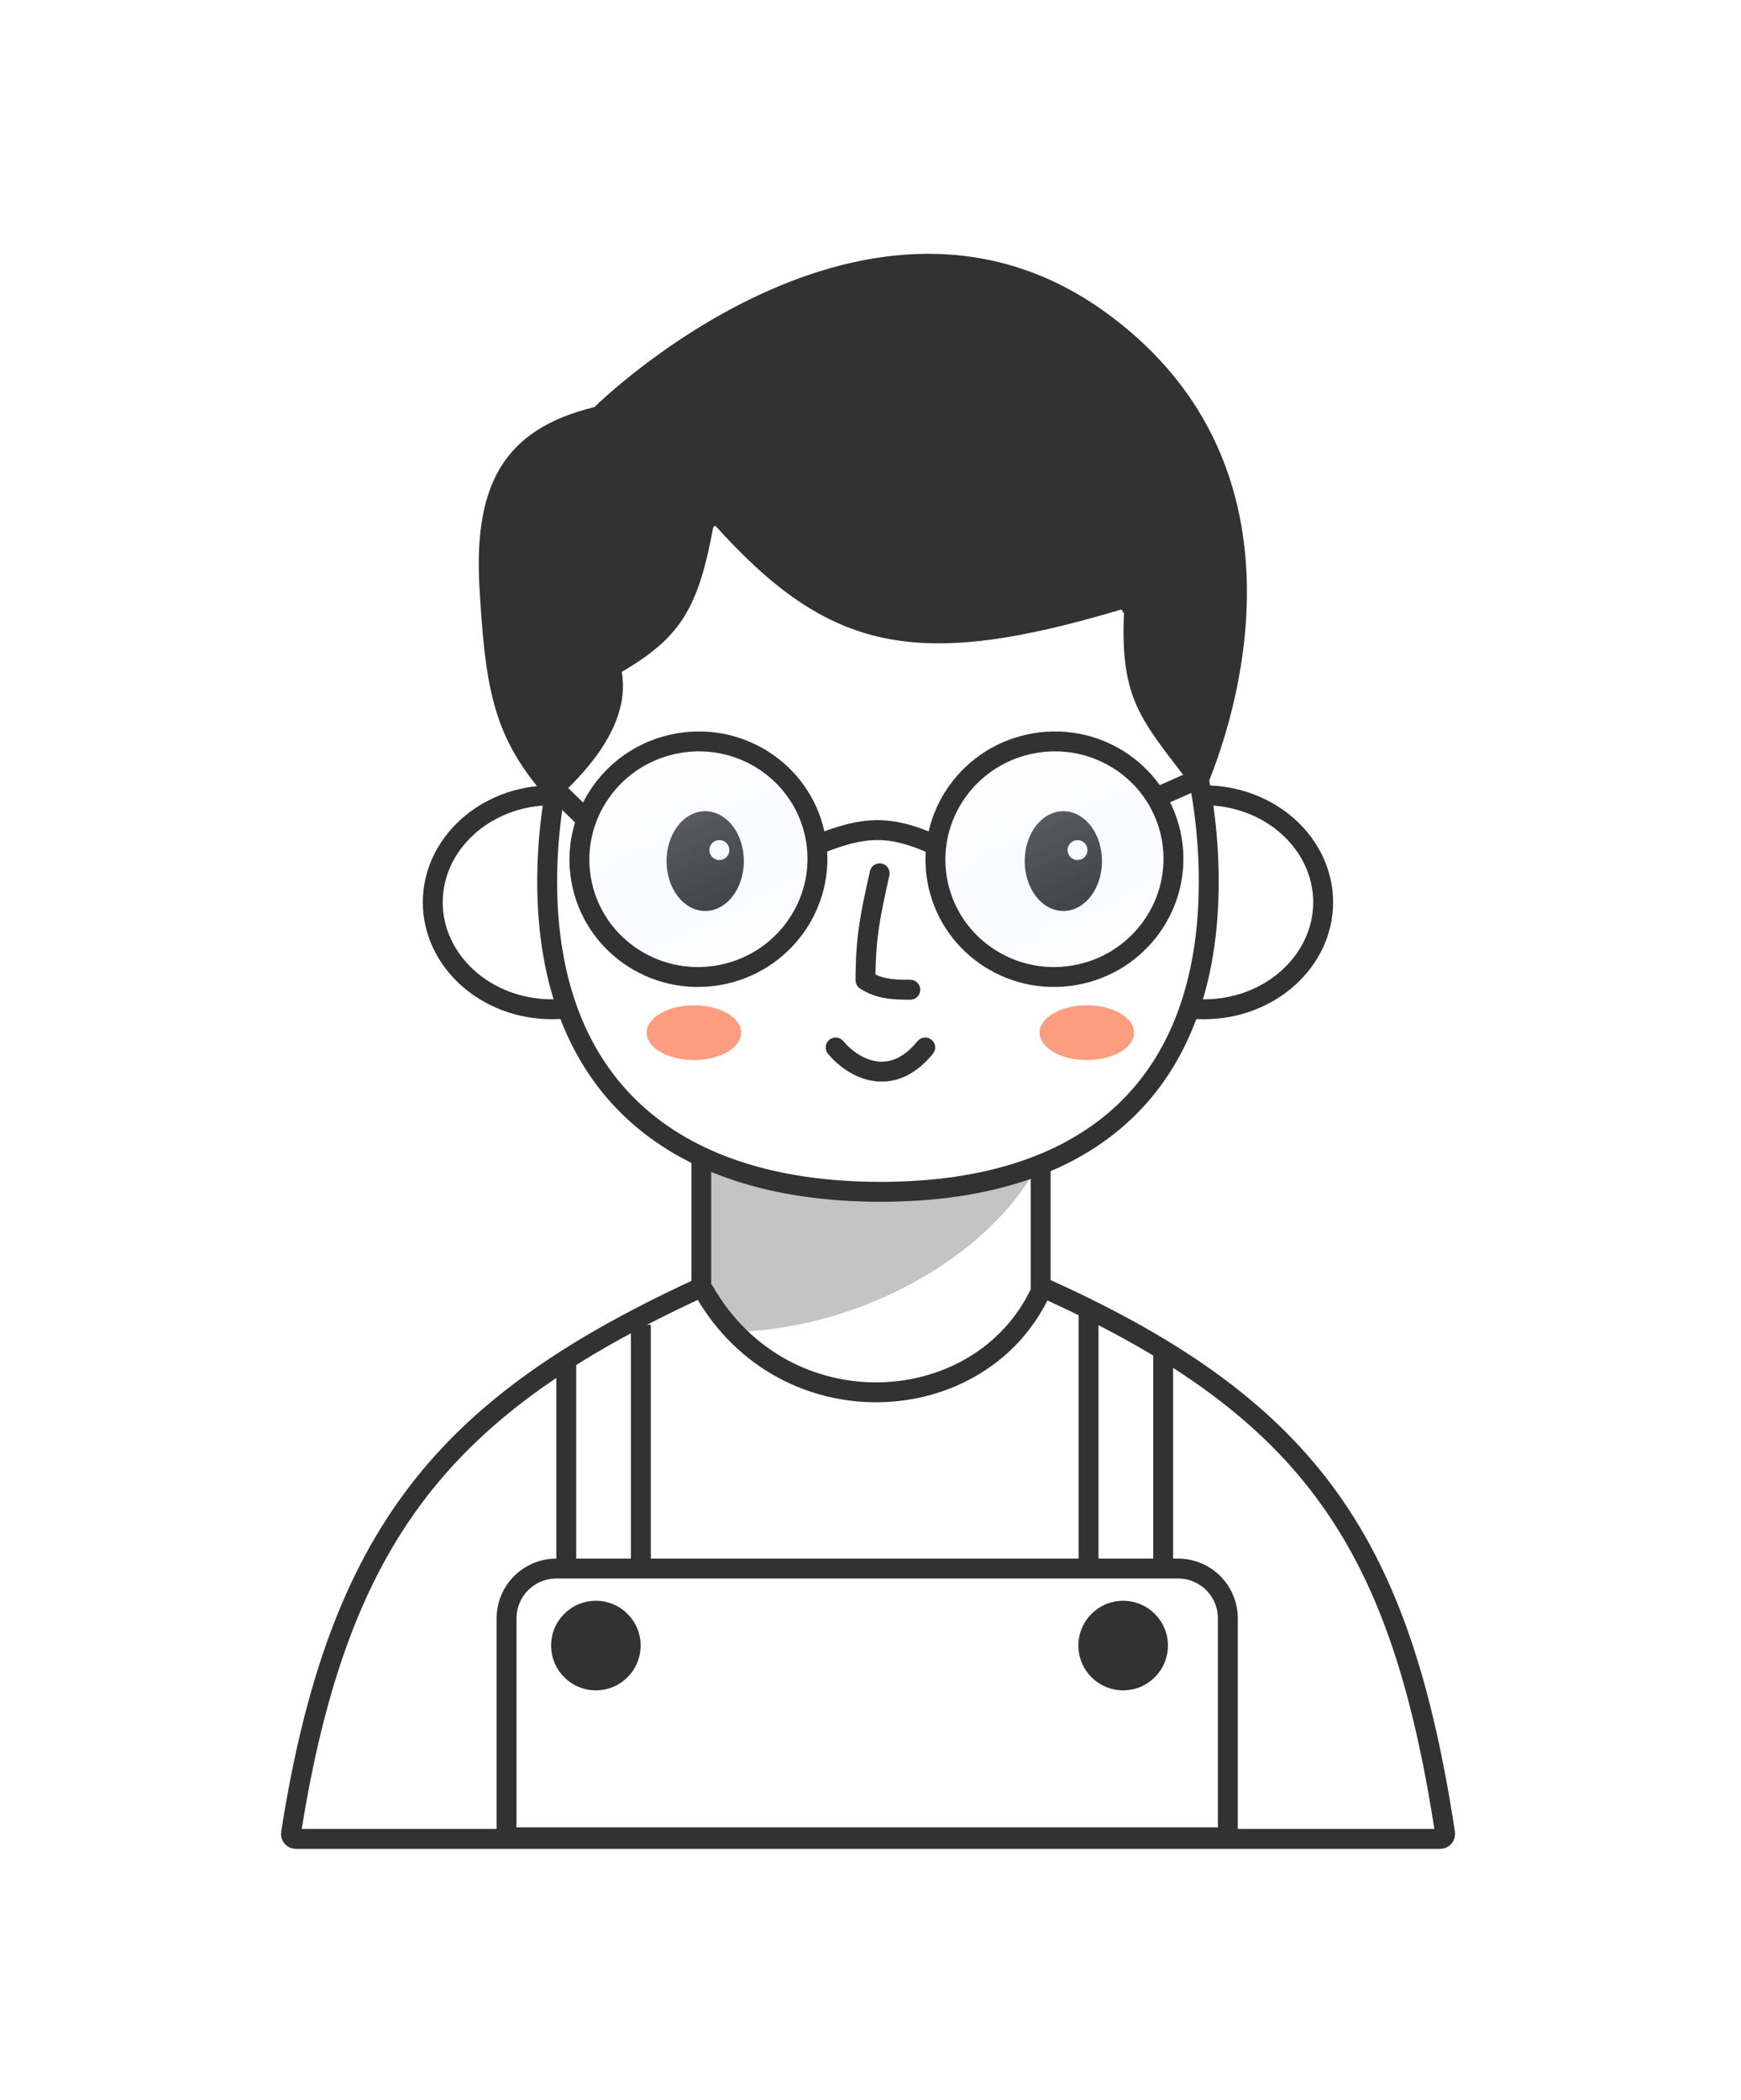 <svg viewBox="0 0 350 422" fill="none" xmlns="http://www.w3.org/2000/svg" class="group">
	<rect
		x="141"
		y="185"
		width="68.214"
		height="128.131"
		rx="13.777"
		fill="white"
		stroke="#323232"
		stroke-width="4"
		stroke-linecap="round"
	/>
	<path
		d="M142.896 267.634V226.678H211.5C206.333 247.68 175.523 268.768 142.896 267.634Z"
		fill="#7E7E7E"
		fill-opacity="0.45"
	/>
	<path
		d="M135 181.297C135 192.986 124.45 202.797 111 202.797C97.55 202.797 87 192.986 87 181.297C87 169.609 97.55 159.797 111 159.797C124.45 159.797 135 169.609 135 181.297Z"
		fill="white"
		stroke="#323232"
		stroke-width="4"
	/>
	<path
		d="M218 181.297C218 192.986 228.55 202.797 242 202.797C255.45 202.797 266 192.986 266 181.297C266 169.609 255.45 159.797 242 159.797C228.55 159.797 218 169.609 218 181.297Z"
		fill="white"
		stroke="#323232"
		stroke-width="4"
	/>
	<g clip-path="url(#clip0_0_1)">
		<path
			d="M243 177.129C243 197.469 237.073 212.968 226.053 223.397C215.016 233.842 198.583 239.475 177.03 239.475C155.477 239.475 138.768 233.842 127.461 223.382C116.178 212.943 110 197.445 110 177.129C110 156.77 116.211 135.524 127.729 119.418C139.223 103.346 155.922 92.475 177.03 92.475C198.131 92.475 214.56 103.339 225.788 119.4C237.045 135.501 243 156.751 243 177.129Z"
			fill="white"
			stroke="#323232"
			stroke-width="4"
			stroke-linecap="round"
		/>
		<path
			d="M176.842 175.475C174.975 183.863 174 188.246 174 196.973C176.501 198.527 178.892 198.916 183 198.872"
			stroke="#323232"
			stroke-width="4"
			stroke-linecap="round"
			stroke-linejoin="round"
		/>
		<path
			d="M141.768 182.547C143.829 182.547 145.657 181.432 146.953 179.704C148.249 177.977 149.035 175.613 149.035 173.024C149.035 170.434 148.249 168.07 146.953 166.343C145.657 164.615 143.829 163.5 141.768 163.5C139.706 163.5 137.878 164.615 136.582 166.343C135.287 168.07 134.5 170.434 134.5 173.024C134.5 175.613 135.287 177.977 136.582 179.704C137.878 181.432 139.706 182.547 141.768 182.547Z"
			fill="#323232"
			stroke="#323232"
			stroke-linecap="round"
		/>
		<circle cx="144.616" cy="170.809" r="2.5" fill="white" stroke="#323232" />
		<path
			d="M213.768 182.547C215.829 182.547 217.657 181.432 218.953 179.704C220.249 177.977 221.035 175.613 221.035 173.024C221.035 170.434 220.249 168.07 218.953 166.343C217.657 164.615 215.829 163.5 213.768 163.5C211.706 163.5 209.878 164.615 208.582 166.343C207.287 168.07 206.5 170.434 206.5 173.024C206.5 175.613 207.287 177.977 208.582 179.704C209.878 181.432 211.706 182.547 213.768 182.547Z"
			fill="#323232"
			stroke="#323232"
			stroke-linecap="round"
		/>
		<circle cx="216.616" cy="170.809" r="2" fill="white" />
		<path
			d="M168 210.475C171 214.142 178.8 219.275 186 210.475"
			stroke="#323232"
			stroke-width="4"
			stroke-linecap="round"
			stroke-linejoin="round"
		/>
		<g filter="url(#filter0_f_0_1)">
			<ellipse cx="139.5" cy="207.5" rx="9.5" ry="5.5" fill="#FC9D80" />
		</g>
		<g filter="url(#filter1_f_0_1)">
			<ellipse cx="218.5" cy="207.5" rx="9.5" ry="5.5" fill="#FC9D80" />
		</g>
	</g>
	<path
		d="M96.5 119.797C94.86 97.724 101 86.297 119.5 81.797C119.5 81.797 174.5 27.297 223 63.297C271.5 99.297 241.5 160.5 241.5 160.5C230 145 224.966 141.893 226 122.297C184.157 134.871 166.716 131.147 143.5 105.297C140.481 121.987 137 128 125 135C127.147 147.313 114.5 158 111 161.5C99.836 149.258 97.723 140.302 96.5 119.797Z"
		fill="#323232"
	/>
	<g>
		<path
			d="M141.637 259.566C157.781 287.54 196.874 285.35 209.064 259.821C209.396 259.127 210.144 258.922 210.623 259.139C237.582 271.357 255.284 284.353 267.373 301.321C279.476 318.308 286.102 339.482 290.512 368.356C290.604 368.958 290.132 369.5 289.538 369.5H59.471C58.878 369.5 58.405 368.956 58.5 368.354C63.264 338.036 71.098 316.611 83.931 299.851C96.765 283.091 114.747 270.803 140.18 259.032C140.637 258.82 141.303 258.988 141.637 259.566Z"
			fill="white"
			stroke="#323232"
			stroke-width="4"
			stroke-linecap="round"
			stroke-linejoin="round"
		/>
		<path d="M113.838 273.178L113.838 332.178" stroke="#323232" stroke-width="4" />
		<path d="M128.838 266.178L128.838 325.178" stroke="#323232" stroke-width="4" />
		<line x1="233.838" y1="271.178" x2="233.838" y2="332.178" stroke="#323232" stroke-width="4" />
		<line x1="218.838" y1="263.178" x2="218.838" y2="324.178" stroke="#323232" stroke-width="4" />
		<path
			d="M111.838 315.178H236.838C242.361 315.178 246.838 319.655 246.838 325.178V369.178H101.838V325.178C101.838 319.655 106.315 315.178 111.838 315.178Z"
			fill="white"
			stroke="#323232"
			stroke-width="4"
		/>
		<circle cx="119.792" cy="330.647" r="9" fill="#323232" />
		<circle cx="225.792" cy="330.647" r="9" fill="#323232" />
	</g>
	<g
		class="opacity-0 -translate-y-5 group-hover:opacity-100 group-hover:translate-y-0 duration-200"
	>
		<path
			d="M164.609 169.611C173.886 165.905 178.929 165.813 187.609 169.611"
			stroke="#323232"
			stroke-width="4"
			stroke-linecap="round"
		/>
		<path d="M118 164.799L110.109 157.135" stroke="#323232" stroke-width="4" />
		<path d="M232.049 160.439L240.609 156.635" stroke="#323232" stroke-width="4" />
		<path
			fill-rule="evenodd"
			clip-rule="evenodd"
			d="M142.769 147.07L146.355 150.657L116.657 180.355L115.255 178.953C115.093 178.311 114.956 177.658 114.843 176.994C114.509 175.031 114.41 173.081 114.525 171.173L138.657 147.041C140.045 146.942 141.419 146.954 142.769 147.07Z"
			fill="white"
			fill-opacity="0.15"
		/>
		<path
			d="M164.001 168.631C166.189 181.493 157.426 193.749 144.376 195.969C131.326 198.189 119.003 189.521 116.814 176.659C114.626 163.797 123.39 151.541 136.44 149.321C149.49 147.101 161.813 155.769 164.001 168.631Z"
			fill="url(#paint0_linear_0_1)"
			fill-opacity="0.3"
			stroke="#323232"
			stroke-width="4"
		/>
		<path
			fill-rule="evenodd"
			clip-rule="evenodd"
			d="M237.886 173.612C237.957 171.865 237.848 170.086 237.543 168.296C237.512 168.111 237.478 167.927 237.443 167.744L234.941 165.243L203.78 196.404L204.681 197.305C207.396 198.086 210.273 198.434 213.217 198.28L237.886 173.612Z"
			fill="white"
			fill-opacity="0.15"
		/>
		<path
			d="M235.571 168.631C237.759 181.493 228.996 193.749 215.946 195.969C202.896 198.189 190.573 189.521 188.384 176.659C186.196 163.797 194.96 151.541 208.01 149.321C221.06 147.101 233.383 155.769 235.571 168.631Z"
			fill="url(#paint1_linear_0_1)"
			fill-opacity="0.3"
			stroke="#323232"
			stroke-width="4"
		/>
	</g>
	<defs>
		<filter
			id="filter0_f_0_1"
			x="118"
			y="190"
			width="43"
			height="35"
			filterUnits="userSpaceOnUse"
			color-interpolation-filters="sRGB"
		>
			<feFlood flood-opacity="0" result="BackgroundImageFix" />
			<feBlend mode="normal" in="SourceGraphic" in2="BackgroundImageFix" result="shape" />
			<feGaussianBlur stdDeviation="6" result="effect1_foregroundBlur_0_1" />
		</filter>
		<filter
			id="filter1_f_0_1"
			x="197"
			y="190"
			width="43"
			height="35"
			filterUnits="userSpaceOnUse"
			color-interpolation-filters="sRGB"
		>
			<feFlood flood-opacity="0" result="BackgroundImageFix" />
			<feBlend mode="normal" in="SourceGraphic" in2="BackgroundImageFix" result="shape" />
			<feGaussianBlur stdDeviation="6" result="effect1_foregroundBlur_0_1" />
		</filter>
		<linearGradient
			id="paint0_linear_0_1"
			x1="136.104"
			y1="147.349"
			x2="160.109"
			y2="196.635"
			gradientUnits="userSpaceOnUse"
		>
			<stop stop-color="white" />
			<stop offset="1" stop-color="#C0C8FE" stop-opacity="0" />
		</linearGradient>
		<linearGradient
			id="paint1_linear_0_1"
			x1="207.674"
			y1="147.349"
			x2="231.679"
			y2="196.635"
			gradientUnits="userSpaceOnUse"
		>
			<stop stop-color="white" />
			<stop offset="1" stop-color="#C0C8FE" stop-opacity="0" />
		</linearGradient>
		<clipPath id="clip0_0_1">
			<rect width="137" height="190" fill="white" transform="translate(108 51.797)" />
		</clipPath>
	</defs>
</svg>
